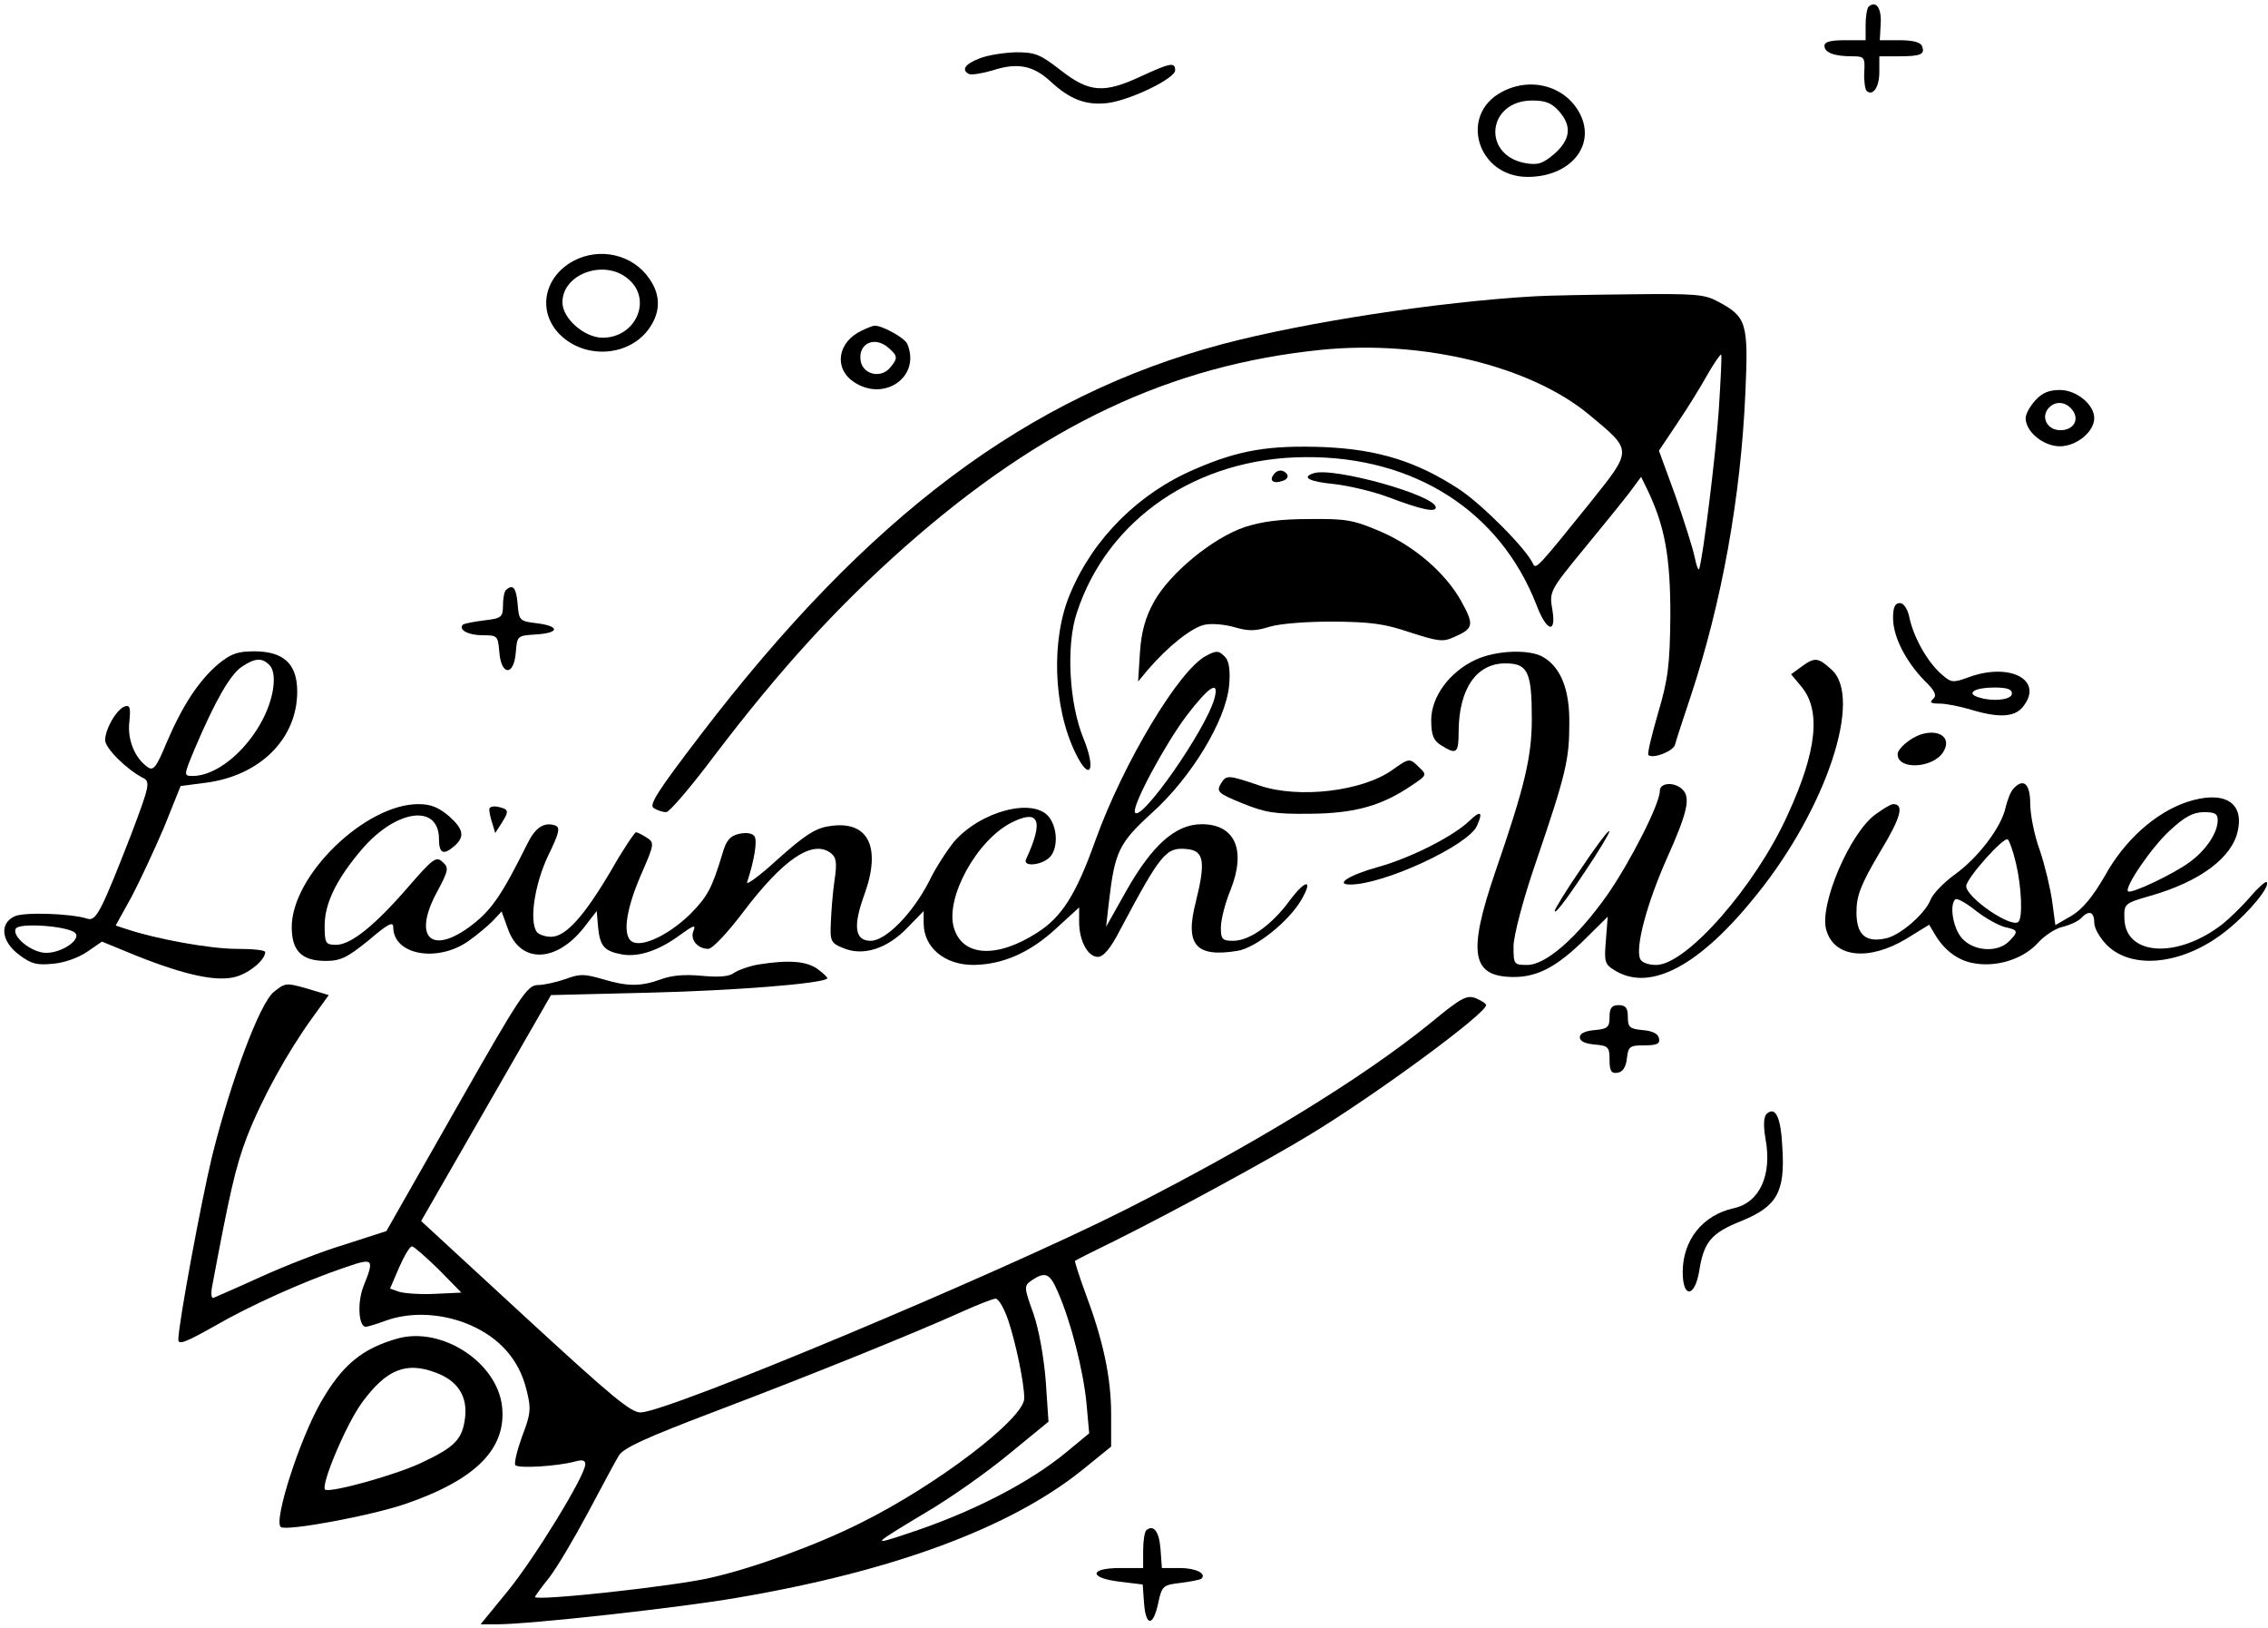 <svg width="124" height="89" viewBox="0 0 124 89" fill="none" xmlns="http://www.w3.org/2000/svg">
<g clip-path="url(#clip0_757_680)">
<path d="M102.175 0.352C102.075 0.44 102 0.901 102 1.363V2.198H100.875C100.075 2.198 99.75 2.285 99.75 2.505C99.75 2.879 100.3 3.077 101.25 3.077C101.925 3.077 101.975 3.121 101.925 3.956C101.9 4.417 101.975 4.879 102.05 4.966C102.4 5.274 102.75 4.769 102.75 3.934V3.077H103.825C105.025 3.077 105.275 2.967 105.075 2.505C105 2.307 104.55 2.198 103.875 2.198H102.775L102.825 1.297C102.875 0.44 102.575 0.022 102.175 0.352Z" fill="black"/>
<path d="M53.575 3.186C52.75 3.494 52.55 3.824 52.975 4.043C53.1 4.109 53.675 4.021 54.275 3.846C55.625 3.406 56.475 3.582 57.4 4.417C58.5 5.45 59.4 5.78 60.6 5.626C61.85 5.45 64.25 4.285 64.25 3.846C64.25 3.384 64 3.428 62.375 4.175C60.35 5.12 59.55 5.054 58 3.846C56.875 2.967 56.6 2.857 55.55 2.857C54.9 2.879 54 3.011 53.575 3.186Z" fill="black"/>
<path d="M82.1 5.032C79.75 6.285 80.775 9.669 83.525 9.669C85.8 9.669 87.225 8.021 86.425 6.307C85.675 4.725 83.725 4.153 82.1 5.032ZM85.225 6.065C85.95 6.878 85.875 7.603 85 8.395C84.35 8.944 84.1 9.032 83.425 8.922C81 8.504 81.3 5.494 83.775 5.494C84.5 5.494 84.825 5.626 85.225 6.065Z" fill="black"/>
<path d="M31.35 14.262C29.65 15.185 29.35 17.185 30.75 18.415C32.125 19.624 34.35 19.448 35.425 18.042C36.125 17.119 36.15 16.152 35.5 15.229C34.6 13.91 32.8 13.493 31.35 14.262ZM34.375 15.273C35.675 16.394 34.75 18.459 32.95 18.459C31.95 18.459 30.75 17.404 30.75 16.525C30.75 14.943 33.1 14.13 34.375 15.273Z" fill="black"/>
<path d="M83.875 16.196C78.575 16.503 71.3 17.624 66.825 18.811C56.2 21.646 47.475 28.172 38.3 40.171C35.95 43.247 35.45 44.017 35.75 44.17C35.95 44.302 36.25 44.39 36.425 44.39C36.6 44.39 37.8 42.984 39.1 41.248C42.7 36.523 45.775 33.161 49.5 29.864C57 23.25 64 19.954 72.25 19.119C77.775 18.569 83.675 19.997 86.9 22.678C89.275 24.656 89.275 24.546 86.925 27.491C84.125 30.963 83.975 31.139 83.825 30.831C83.475 30.018 81 27.535 79.75 26.722C77.425 25.206 75.325 24.568 72.4 24.437C69.4 24.327 67.75 24.59 65.325 25.645C62.275 26.942 59.775 29.425 58.525 32.414C57.45 34.897 57.575 38.655 58.8 41.16C59.575 42.764 59.95 42.127 59.25 40.391C58.45 38.479 58.275 35.27 58.875 33.49C60.55 28.348 65.475 25.008 71.375 24.986C77.325 24.942 82 27.931 84 33.051C84.55 34.523 85.1 34.677 84.875 33.337C84.7 32.348 84.725 32.282 86.55 30.062C87.575 28.81 88.725 27.403 89.075 26.942L89.725 26.063L90.1 26.832C91.025 28.788 91.325 30.436 91.325 33.622C91.3 36.347 91.2 37.138 90.65 38.984C90.3 40.193 90.05 41.226 90.125 41.27C90.375 41.489 91.45 41.072 91.575 40.72C91.625 40.501 92.025 39.292 92.45 38.017C94.125 32.963 95.175 27.205 95.425 21.492C95.6 17.646 95.5 17.317 93.925 16.482C93.2 16.086 92.7 16.042 89.125 16.086C86.925 16.108 84.575 16.152 83.875 16.196ZM93.975 22.371C93.8 24.964 93.1 30.524 92.9 31.095C92.85 31.205 92.75 30.919 92.65 30.436C92.55 29.952 92.075 28.458 91.6 27.096L90.7 24.634L91.7 23.14C92.25 22.327 93 21.118 93.35 20.481C93.725 19.822 94.075 19.338 94.1 19.382C94.15 19.404 94.075 20.767 93.975 22.371Z" fill="black"/>
<path d="M47.125 18.064C45.8 18.679 45.575 20.107 46.65 20.855C48.325 22.019 50.375 20.591 49.6 18.789C49.45 18.459 48.25 17.8 47.825 17.8C47.725 17.8 47.4 17.932 47.125 18.064ZM48.6 19.031C49.075 19.448 49.1 19.58 48.675 20.085C48.15 20.723 47.15 20.459 47.05 19.69C46.925 18.745 47.85 18.349 48.6 19.031Z" fill="black"/>
<path d="M111.275 21.887C110.975 22.217 110.75 22.635 110.75 22.854C110.75 23.602 111.725 24.393 112.625 24.393C113.525 24.393 114.5 23.602 114.5 22.854C114.5 22.107 113.525 21.316 112.625 21.316C112.025 21.316 111.65 21.47 111.275 21.887ZM113.325 22.437C113.7 22.964 113.35 23.514 112.65 23.514C111.925 23.514 111.55 22.788 112.025 22.283C112.4 21.887 112.975 21.953 113.325 22.437Z" fill="black"/>
<path d="M69.625 25.953C69.375 26.282 69.65 26.458 70.125 26.282C70.35 26.217 70.45 26.063 70.375 25.931C70.175 25.645 69.825 25.645 69.625 25.953Z" fill="black"/>
<path d="M71.825 25.865C71.125 26.085 71.575 26.326 72.95 26.458C73.725 26.546 75.05 26.854 75.875 27.162C77.725 27.865 78.5 28.019 78.5 27.733C78.5 27.074 72.9 25.513 71.825 25.865Z" fill="black"/>
<path d="M68.05 28.81C66.3 29.403 63.975 31.315 63.1 32.875C62.625 33.732 62.4 34.523 62.325 35.666L62.225 37.248L62.775 36.589C63.85 35.336 65.15 34.303 65.85 34.15C66.225 34.062 66.975 34.128 67.5 34.282C68.25 34.501 68.625 34.501 69.4 34.26C69.975 34.084 71.425 33.974 72.875 33.974C74.95 33.996 75.675 34.084 77.1 34.567C78.675 35.073 78.9 35.095 79.525 34.809C80.575 34.347 80.6 34.15 79.9 32.875C79.025 31.293 77.275 29.799 75.375 29.007C73.975 28.414 73.55 28.348 71.6 28.37C70 28.37 69 28.502 68.05 28.81Z" fill="black"/>
<path d="M27.675 32.238C27.575 32.304 27.5 32.699 27.5 33.073C27.5 33.732 27.425 33.798 26.475 33.908C25.925 33.974 25.4 34.084 25.325 34.128C25.025 34.413 25.6 34.721 26.375 34.721C27.2 34.721 27.225 34.743 27.3 35.644C27.4 36.941 28.1 36.962 28.2 35.666C28.275 34.743 28.275 34.743 29.325 34.677C30.625 34.589 30.6 34.216 29.325 34.062C28.4 33.952 28.375 33.908 28.3 33.007C28.225 32.128 28.05 31.908 27.675 32.238Z" fill="black"/>
<path d="M103.5 33.776C103.5 34.809 104.2 36.149 105.2 37.182C105.8 37.754 105.9 38.017 105.7 38.193C105.475 38.391 105.55 38.457 106.05 38.457C106.4 38.457 107.175 38.611 107.75 38.786C109.275 39.248 110.15 39.204 110.6 38.633C111.775 37.182 109.9 36.171 107.6 37.028C106.75 37.336 106.675 37.314 106.125 36.831C105.375 36.171 104.625 34.831 104.4 33.776C104.3 33.271 104.075 32.963 103.875 32.963C103.6 32.963 103.5 33.205 103.5 33.776ZM110 37.907C110 38.259 108.925 38.369 108.15 38.105C107.475 37.886 107.975 37.578 109.025 37.578C109.725 37.578 110 37.666 110 37.907Z" fill="black"/>
<path d="M11.925 36.303C10.85 37.226 9.975 38.567 9.1 40.61C8.55 41.951 8.375 42.149 8.075 41.929C7.35 41.423 6.95 40.391 7.075 39.424C7.15 38.677 7.1 38.523 6.825 38.611C6.375 38.764 5.75 39.841 5.75 40.457C5.75 40.896 6.925 42.061 7.825 42.522C8.225 42.72 8.175 42.962 7.175 45.599C5.525 49.84 5.25 50.367 4.775 50.214C3.9 49.928 1.325 49.84 0.8 50.082C-0.05 50.477 0.075 51.466 1.05 52.191C1.725 52.697 2.025 52.763 2.9 52.675C3.5 52.631 4.3 52.345 4.775 52.016L5.575 51.466L7.45 52.235C10.15 53.312 11.9 53.686 12.925 53.378C13.675 53.158 14.5 52.455 14.5 52.038C14.5 51.928 13.8 51.862 12.925 51.862C11.5 51.862 8.575 51.334 6.925 50.785L6.325 50.587L7.2 49.005C7.65 48.148 8.45 46.434 8.975 45.203L9.875 42.962L11.225 42.786C14.2 42.412 16.25 40.391 16.25 37.797C16.25 36.281 15.5 35.6 13.9 35.6C12.975 35.6 12.625 35.732 11.925 36.303ZM14.75 36.369C14.95 36.589 15.025 37.05 14.925 37.688C14.55 39.973 12.3 42.412 10.525 42.412C10.025 42.412 10.05 42.368 10.65 40.918C11.775 38.281 12.575 36.897 13.2 36.457C13.95 35.952 14.325 35.93 14.75 36.369ZM4.1 50.983C4.475 51.334 3.4 52.081 2.525 52.081C1.725 52.081 0.6 51.158 0.875 50.741C1.1 50.433 3.675 50.609 4.1 50.983Z" fill="black"/>
<path d="M65.95 35.842C64.475 36.589 61.425 41.687 59.9 45.907C58.825 48.917 58.05 50.126 56.7 50.983C54.475 52.411 52.6 52.279 52.15 50.697C51.675 49.071 53.4 45.928 55.3 44.962C56.825 44.192 57.075 44.852 56.1 46.961C55.9 47.379 56.875 47.313 57.35 46.895C57.85 46.456 57.85 45.291 57.35 44.654C56.5 43.577 53.625 44.324 52.15 46.016C51.8 46.456 51.15 47.423 50.775 48.214C49.875 49.95 48.425 51.422 47.6 51.422C46.725 51.422 46.625 50.609 47.275 48.851C48.2 46.258 47.45 44.808 45.325 45.159C44.575 45.269 43.975 45.665 42.525 46.961C41.525 47.884 40.75 48.434 40.85 48.214C41.225 47.071 41.425 45.95 41.25 45.709C41.125 45.533 40.8 45.489 40.4 45.577C39.925 45.687 39.7 45.928 39.5 46.654C38.925 48.544 38.7 48.983 37.75 49.95C36.675 51.005 35.275 51.73 34.65 51.51C34 51.29 34.175 49.84 35.025 47.862C35.775 46.148 35.8 46.06 35.35 45.775C35.1 45.621 34.85 45.489 34.775 45.489C34.7 45.489 34.075 46.412 33.425 47.555C31.925 50.104 30.925 51.203 30.125 51.203C29.8 51.203 29.45 51.071 29.35 50.939C28.925 50.346 29.225 48.368 29.95 46.807C30.575 45.533 30.65 45.225 30.35 45.115C29.75 44.918 29.275 45.225 28.85 46.082C27.45 48.895 26.9 49.708 25.825 50.543C23.6 52.257 22.525 51.268 23.9 48.741C24.525 47.577 24.55 47.423 24.2 47.115C23.85 46.785 23.675 46.917 22.3 48.499C20.475 50.609 19.175 51.642 18.375 51.642C17.8 51.642 17.75 51.554 17.75 50.587C17.75 49.357 18.425 48.016 19.775 46.434C21.65 44.236 24 43.907 24 45.862C24 46.654 24.25 46.764 24.85 46.236C25.425 45.731 25.35 45.313 24.525 44.588C23.975 44.127 23.55 43.951 22.875 43.951C19.975 43.951 15.95 47.84 15.95 50.675C15.95 51.972 16.5 52.521 17.8 52.521C18.625 52.521 18.975 52.345 20.15 51.4C21.2 50.499 21.5 50.346 21.5 50.675C21.5 52.191 23.9 52.631 25.6 51.444C26.1 51.093 26.7 50.587 26.975 50.301L27.425 49.818L27.775 50.785C28.45 52.675 30.4 52.631 31.925 50.697L32.625 49.796L32.7 50.675C32.8 51.73 33.05 51.994 34.025 52.169C34.925 52.323 36.05 51.95 37.225 51.071C37.9 50.587 38.05 50.521 37.925 50.851C37.7 51.334 38.125 51.862 38.725 51.862C38.95 51.862 39.775 50.983 40.625 49.862C42.8 46.983 44.4 45.885 45.4 46.61C45.725 46.851 45.775 47.137 45.625 48.126C45.525 48.785 45.45 49.818 45.425 50.433C45.375 51.422 45.425 51.554 46.1 51.818C47.175 52.279 48.5 51.862 49.6 50.719L50.5 49.796V50.455C50.5 51.796 51.65 52.741 53.225 52.741C54.825 52.719 56.3 52.081 57.75 50.741L59 49.598V50.389C59 51.422 59.475 52.301 60.025 52.301C60.325 52.301 60.725 51.84 61.25 50.807C63.475 46.632 63.75 46.28 64.925 46.412C65.825 46.5 65.925 47.115 65.375 49.313C64.775 51.642 65.375 52.345 67.65 51.972C68.65 51.818 70.425 50.389 71.125 49.225C71.825 48.038 71.4 48.038 70.525 49.203C69.55 50.543 68.325 51.422 67.425 51.422C66.825 51.422 66.75 51.334 66.75 50.697C66.75 50.279 66.975 49.379 67.275 48.653C68.15 46.456 67.525 45.049 65.7 45.049C64.275 45.049 63 46.192 61.6 48.653L60.475 50.653L60.625 49.335C60.95 46.522 61.175 46.082 63 44.412C65.125 42.5 67.025 39.38 67.2 37.468C67.275 36.699 67.2 36.149 67 35.93C66.65 35.556 66.525 35.534 65.95 35.842ZM66.4 38.171C65.925 39.907 62.3 45.071 62.05 44.39C61.9 44.017 63.7 40.676 64.875 39.116C66.1 37.512 66.675 37.138 66.4 38.171Z" fill="black"/>
<path d="M80.675 36.062C79.25 36.721 78.25 38.083 78.25 39.358C78.25 40.193 78.375 40.479 78.8 40.742C79.65 41.27 79.75 41.182 79.75 39.929C79.775 37.644 80.725 36.259 82.3 36.259C83.525 36.259 83.75 36.699 83.75 39.292C83.75 41.38 83.35 43.028 81.75 47.664C80.225 52.126 80.45 53.4 82.775 53.4C84.075 53.4 85.15 52.829 86.7 51.29L87.9 50.104L87.8 51.4C87.7 52.609 87.725 52.719 88.375 53.092C90.3 54.191 92.975 52.741 96.05 48.895C99.85 44.192 101.875 38.105 100.125 36.589C99.4 35.93 99.225 35.908 98.5 36.435L97.925 36.853L98.475 37.512C99.575 38.808 99.35 41.05 97.725 44.566C95.975 48.434 92.2 52.741 90.55 52.741C90.125 52.741 89.75 52.609 89.675 52.411C89.4 51.796 90.025 49.422 91.125 46.939C92.3 44.324 92.45 43.555 91.95 43.116C91.5 42.72 90.75 42.786 90.75 43.225C90.75 43.951 89.1 47.159 87.875 48.917C86.225 51.246 84.525 52.741 83.5 52.741C82.775 52.741 82.75 52.719 82.75 51.73C82.75 51.159 83.275 49.137 84 47.049C85.625 42.281 85.8 41.511 85.8 39.534C85.825 37.732 85.35 36.501 84.4 35.93C83.675 35.468 81.8 35.534 80.675 36.062Z" fill="black"/>
<path d="M105 40.149C104.425 40.347 103.75 40.918 103.75 41.226C103.75 42.105 105.7 41.995 106.25 41.094C106.725 40.325 106.025 39.819 105 40.149Z" fill="black"/>
<path d="M76.125 42.083C74.5 43.247 71.025 43.665 68.875 42.94C67.125 42.346 67.05 42.346 66.75 42.83C66.5 43.269 66.575 43.357 67.925 43.907C69.175 44.412 69.675 44.5 71.625 44.478C74.05 44.456 75.525 44.06 77.2 42.918C78 42.39 78.025 42.346 77.6 41.951C77.075 41.423 77.05 41.423 76.125 42.083Z" fill="black"/>
<path d="M110.075 43.116C109.925 43.269 109.75 43.731 109.65 44.148C109.425 45.203 108.15 46.895 106.85 47.818C106.275 48.236 105.675 48.851 105.55 49.181C105.25 49.95 103.875 51.137 103.1 51.29C102 51.532 101.5 51.093 101.5 49.862C101.5 48.961 101.725 48.368 102.775 46.588C103.95 44.654 104.125 43.951 103.5 43.951C103.375 43.951 102.95 44.214 102.525 44.522C101.125 45.555 99.45 49.488 99.85 50.829C100.275 52.345 102.175 52.543 104.225 51.312L105.475 50.543L105.775 51.049C106.3 51.95 107.075 52.521 107.95 52.653C109.2 52.873 110.625 52.411 111.425 51.532C111.8 51.115 112.425 50.719 112.8 50.653C113.15 50.565 113.6 50.367 113.775 50.192C114.2 49.73 114.5 49.818 114.5 50.433C114.5 50.741 114.825 51.29 115.2 51.664C116.625 53.07 119.5 52.697 121.8 50.807C123.025 49.818 124.15 48.412 123.925 48.214C123.875 48.148 123.45 48.522 123 49.049C122.55 49.576 121.875 50.214 121.525 50.499C119.075 52.411 116.225 52.257 116.15 50.236C116.125 49.401 116.125 49.379 117.575 48.961C120.275 48.192 122.05 46.873 122.35 45.401C122.7 43.819 121.55 43.181 119.55 43.841C117.825 44.434 116.15 45.928 115.075 47.884C114.425 49.005 113.85 49.708 113.25 50.06L112.375 50.565L112.2 49.269C112.1 48.544 111.8 47.291 111.525 46.478C111.225 45.665 111 44.522 111 43.929C111 42.83 110.625 42.5 110.075 43.116ZM121.25 44.83C121.25 45.511 120.625 46.456 119.725 47.115C118.875 47.752 116.525 48.873 116.35 48.719C116.125 48.522 117.65 46.28 118.65 45.379C119.45 44.632 119.925 44.39 120.5 44.39C121.1 44.39 121.25 44.478 121.25 44.83ZM110.225 47.203C110.525 48.478 110.6 50.17 110.35 50.389C109.95 50.741 107.5 49.049 107.5 48.434C107.5 48.016 109.575 45.687 109.775 45.885C109.875 45.972 110.075 46.566 110.225 47.203ZM109.625 50.675C110.35 50.829 110.375 50.917 109.825 51.466C109.2 52.081 107.9 51.994 107.275 51.29C106.775 50.741 106.575 49.467 106.9 49.159C107 49.071 107.5 49.357 108.025 49.774C108.55 50.192 109.275 50.587 109.625 50.675Z" fill="black"/>
<path d="M26.75 44.236C26.75 44.39 26.825 44.742 26.925 45.027L27.075 45.533L27.4 45.027C27.85 44.324 27.825 44.236 27.25 44.104C26.95 44.038 26.75 44.104 26.75 44.236Z" fill="black"/>
<path d="M80.35 44.852C79.5 45.687 77.175 46.873 75.375 47.379C73.775 47.818 72.95 48.346 73.825 48.346C75.675 48.346 80.3 46.192 80.75 45.137C81.1 44.368 80.95 44.28 80.35 44.852Z" fill="black"/>
<path d="M86.45 47.467C85.65 48.631 85 49.686 85 49.796C85.025 50.016 85.875 48.851 87.175 46.851C88.6 44.632 88.025 45.115 86.45 47.467Z" fill="black"/>
<path d="M41.45 52.719C40.95 52.807 40.35 53.026 40.125 53.18C39.875 53.378 39.3 53.422 38.35 53.334C37.425 53.246 36.7 53.312 36.125 53.532C35.025 53.927 34.3 53.927 32.925 53.51C31.925 53.224 31.7 53.224 30.925 53.51C30.425 53.686 29.725 53.84 29.4 53.84C28.825 53.84 28.425 54.455 24.95 60.564L21.125 67.288L18.875 68.014C17.625 68.387 15.55 69.2 14.25 69.794C12.95 70.387 11.775 70.892 11.675 70.936C11.55 70.98 11.525 70.695 11.6 70.299C12.55 65.245 12.875 63.772 13.5 62.146C14.3 60.081 15.7 57.531 17.1 55.598L17.975 54.389L16.8 54.037C15.65 53.708 15.6 53.708 14.975 54.213C14.2 54.828 12.625 59.07 11.6 63.179C11 65.662 9.75 72.387 9.75 73.222C9.75 73.529 10.175 73.354 11.7 72.497C13.675 71.354 16.6 70.035 18.95 69.244C20.425 68.739 20.475 68.805 19.875 70.299C19.525 71.178 19.6 72.519 20 72.519C20.1 72.519 20.6 72.365 21.075 72.189C22.475 71.683 24.2 71.771 25.725 72.431C27.325 73.134 28.375 74.32 28.775 75.925C29.05 76.98 29.025 77.265 28.55 78.496C28.275 79.265 28.1 79.968 28.175 80.078C28.325 80.276 30.475 80.144 31.45 79.88C31.85 79.77 32 79.814 32 80.034C32 80.649 29.225 85.176 27.75 86.978L26.275 88.78H27.2C28.95 88.78 37.125 87.879 40.3 87.33C48.85 85.879 55.225 83.506 59.15 80.364L60.75 79.067V77.287C60.75 75.266 60.3 73.222 59.35 70.695C59 69.75 58.75 68.937 58.775 68.915C58.825 68.871 59.825 68.365 61 67.794C64.175 66.212 69.35 63.399 71.625 62.014C75.25 59.817 81.25 55.4 81.25 54.938C81.25 54.85 81 54.697 80.7 54.565C80.2 54.367 79.9 54.521 78.25 55.883C74.525 58.916 68.525 62.586 61.475 66.146C54.625 69.596 36.7 77.111 35.05 77.199C34.525 77.243 33.45 76.342 28.725 71.991L23.025 66.739L26.575 60.564L30.125 54.389L35.5 54.257C40.05 54.147 44.875 53.774 45.225 53.488C45.275 53.444 45.05 53.224 44.725 52.983C44.1 52.521 43.125 52.455 41.45 52.719ZM23.975 69.376L25.225 70.651L23.8 70.717C23 70.76 22.125 70.695 21.825 70.607L21.325 70.431L21.825 69.266C22.1 68.651 22.4 68.124 22.525 68.124C22.625 68.124 23.275 68.695 23.975 69.376ZM57.825 70.585C58.55 72.211 59.225 74.914 59.4 76.672L59.55 78.342L58.3 79.375C56.25 81.067 53.075 82.693 49.575 83.836C47.6 84.495 47.65 84.451 50.65 82.649C51.925 81.902 53.925 80.496 55.125 79.507L57.325 77.705L57.175 75.485C57.075 74.211 56.8 72.65 56.5 71.793C55.975 70.343 55.975 70.277 56.425 69.969C57.15 69.486 57.4 69.596 57.825 70.585ZM55.125 72.167C55.55 73.442 56 75.617 56 76.43C56 77.529 51.225 81.177 47.05 83.243C44.65 84.451 41.2 85.704 38.875 86.231C36.95 86.693 29.25 87.528 29.25 87.286C29.25 87.242 29.6 86.758 30.025 86.231C30.45 85.682 31.4 84.078 32.15 82.671C32.9 81.265 33.65 79.858 33.825 79.573C34.05 79.155 35.3 78.584 39.125 77.133C44.4 75.134 50.1 72.826 52.625 71.683C53.45 71.31 54.25 71.002 54.425 70.98C54.6 70.98 54.9 71.508 55.125 72.167Z" fill="black"/>
<path d="M88 55.576C88 56.147 87.9 56.235 87.2 56.301C86.675 56.345 86.375 56.477 86.375 56.696C86.375 56.916 86.675 57.048 87.2 57.092C87.925 57.158 88 57.224 88 57.927C88 58.542 88.1 58.696 88.45 58.63C88.725 58.586 88.9 58.322 88.95 57.839C89.025 57.202 89.1 57.136 89.9 57.136C90.6 57.136 90.775 57.048 90.7 56.74C90.65 56.499 90.35 56.345 89.8 56.301C89.1 56.235 89 56.147 89 55.576C89 55.092 88.875 54.938 88.5 54.938C88.125 54.938 88 55.092 88 55.576Z" fill="black"/>
<path d="M96.6 60.872C96.425 61.025 96.4 61.509 96.525 62.234C96.9 64.234 96.2 65.728 94.8 66.036C93.1 66.409 92 67.772 92 69.53C92 70.958 92.65 70.936 92.9 69.486C93.15 67.882 93.55 67.398 95.2 66.739C97.15 65.948 97.6 65.157 97.45 62.761C97.375 61.069 97.075 60.454 96.6 60.872Z" fill="black"/>
<path d="M21.75 73.156C19.8 73.705 18.7 74.606 17.525 76.672C16.375 78.694 14.95 83.111 15.35 83.462C15.65 83.704 20.3 82.847 22.2 82.188C26.025 80.869 27.7 79.177 27.45 76.87C27.175 74.452 24.15 72.496 21.75 73.156ZM23.825 75.024C25.025 75.463 25.575 76.32 25.425 77.507C25.275 78.672 24.875 79.089 23.05 79.946C21.625 80.627 18.025 81.616 17.775 81.418C17.525 81.177 18.925 77.837 19.8 76.65C21.125 74.848 22.2 74.408 23.825 75.024Z" fill="black"/>
<path d="M62.675 83.638C62.575 83.726 62.5 84.231 62.5 84.759V85.704H61.25C59.525 85.704 59.525 86.253 61.225 86.451L62.475 86.605L62.55 87.638C62.65 88.912 63.05 88.912 63.325 87.616C63.525 86.671 63.6 86.627 64.55 86.517C65.1 86.451 65.6 86.341 65.675 86.297C66 86.011 65.375 85.704 64.5 85.704H63.525L63.45 84.671C63.375 83.704 63.075 83.308 62.675 83.638Z" fill="black"/>
</g>
<defs>
<clipPath id="clip0_757_680">
<rect width="124" height="89" fill="white"/>
</clipPath>
</defs>
</svg>
